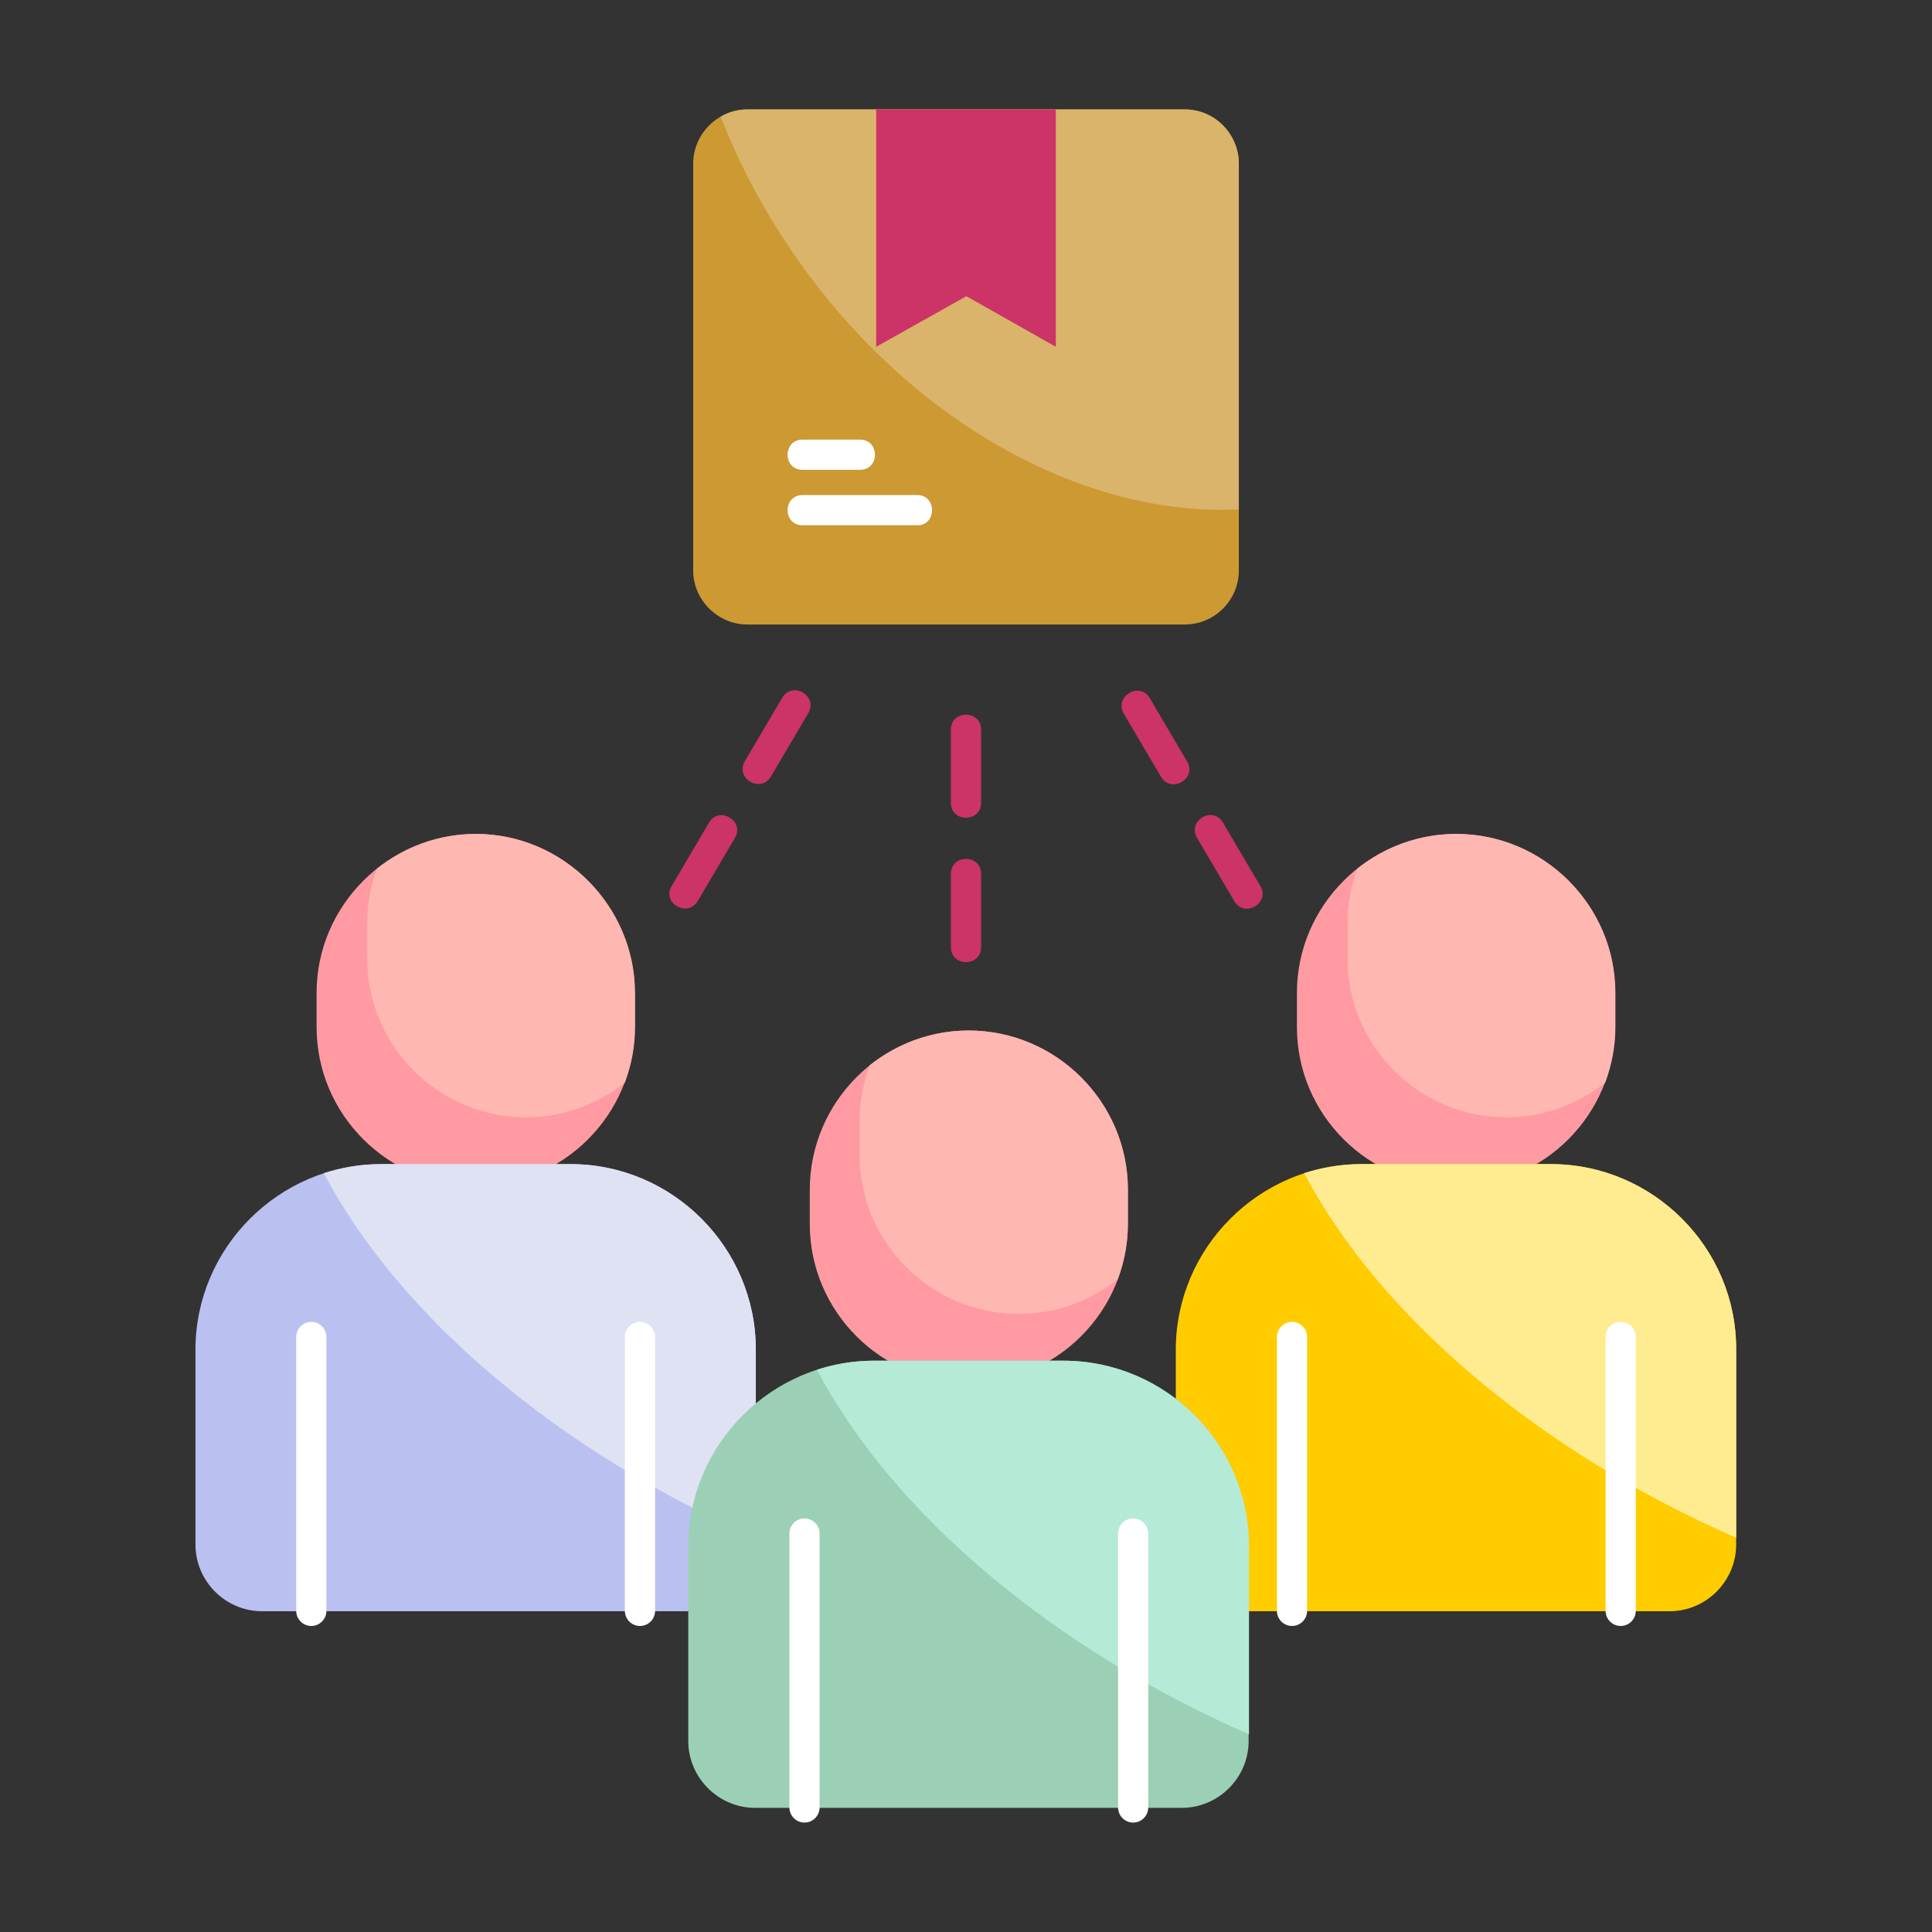<svg xmlns="http://www.w3.org/2000/svg" version="1.1" xmlns:xlink="http://www.w3.org/1999/xlink" width="512" height="512" x="0" y="0" viewBox="0 0 512 512" style="enable-background:new 0 0 512 512" xml:space="preserve" class=""><rect x="0" y="0" width="512" height="512" fill="#333333" stroke="none"/><g><path fill="#cc3366" d="M260 251c0 5.3-8 5.3-8 0v-19.4c0-5.3 8-5.3 8 0zm-75.1-12.2c-2.7 4.5-9.6.5-6.9-4l9.9-16.8c2.6-4.5 9.5-.5 6.9 4zm149.1-4c2.7 4.5-4.2 8.6-6.9 4l-9.9-16.8c-2.6-4.5 4.2-8.6 6.9-4zm-19.4-33c2.7 4.5-4.2 8.6-6.9 4.1l-9.9-16.8c-2.6-4.5 4.2-8.6 6.9-4.1zm-110.3 4c-2.7 4.5-9.6.5-6.9-4.1l9.9-16.8c2.7-4.5 9.6-.5 6.9 4.1zm55.7 7c0 5.2-8 5.2-8 0v-19.5c0-5.2 8-5.2 8 0z" opacity="1" data-original="#cc3366" class=""></path><path fill="#cc9933" fill-rule="evenodd" d="M198.1 29H314c7.9 0 14.3 6.5 14.3 14.4v107.8c0 7.9-6.5 14.3-14.3 14.3H198.1c-7.9 0-14.4-6.5-14.4-14.3V43.4c0-7.9 6.5-14.4 14.4-14.4z" clip-rule="evenodd" opacity="1" data-original="#cc9933" class=""></path><path fill="#dab46a" fill-rule="evenodd" d="M198 29h116c7.9 0 14.3 6.5 14.3 14.4V135c-40 2-85.8-22.1-116.7-65.9-8.7-12.3-15.6-25.2-20.6-38.2 2.1-1.2 4.5-1.9 7-1.9z" clip-rule="evenodd" opacity="1" data-original="#dab46a" class=""></path><path fill="#cc3366" fill-rule="evenodd" d="M232.2 29h47.6v62.9l-23.7-13.4-23.9 13.4z" clip-rule="evenodd" opacity="1" data-original="#cc3366" class=""></path><path fill="#ffffff" d="M212.7 139.2c-5.3 0-5.3-8 0-8h30.4c5.2 0 5.2 8 0 8zm0-14.7c-5.3 0-5.3-8 0-8h15.2c5.3 0 5.3 8 0 8z" opacity="1" data-original="#ffffff"></path><g fill-rule="evenodd" clip-rule="evenodd"><path fill="#ff9aa2" d="M126.1 221c-23.2 0-42.2 19-42.2 42.1v9.1c0 23.2 19 42.1 42.2 42.1 23.2 0 42.1-19 42.1-42.1v-9.1c0-23.1-19-42.1-42.1-42.1z" opacity="1" data-original="#ff9aa2"></path><path fill="#ffb7b2" d="M126.1 221c-9.9 0-19 3.5-26.2 9.2-1.7 4.6-2.6 9.5-2.6 14.7v9.1c0 23.2 18.9 42.1 42.1 42.1 9.9 0 19-3.5 26.2-9.2 1.7-4.6 2.7-9.5 2.7-14.7v-9.1c-.1-23.1-19.1-42.1-42.2-42.1z" opacity="1" data-original="#ffb7b2"></path><path fill="#ff9aa2" d="M385.9 221c-23.2 0-42.2 19-42.2 42.1v9.1c0 23.2 19 42.1 42.2 42.1 23.2 0 42.1-19 42.1-42.1v-9.1c.1-23.1-18.9-42.1-42.1-42.1z" opacity="1" data-original="#ff9aa2"></path><path fill="#ffb7b2" d="M385.9 221c-9.9 0-19 3.5-26.2 9.2-1.7 4.6-2.6 9.5-2.6 14.7v9.1c0 23.2 18.9 42.1 42.1 42.1 9.9 0 19-3.5 26.2-9.2 1.7-4.6 2.7-9.5 2.7-14.7v-9.1c0-23.1-19-42.1-42.2-42.1z" opacity="1" data-original="#ffb7b2"></path><path fill="#ff9aa2" d="M256.7 273.1c-23.2 0-42.1 19-42.1 42.2v9.1c0 23.2 19 42.1 42.1 42.1 23.2 0 42.2-19 42.2-42.1v-9.1c0-23.2-19-42.2-42.2-42.2z" opacity="1" data-original="#ff9aa2"></path><path fill="#ffb7b2" d="M256.7 273.1c-9.9 0-19 3.5-26.2 9.2-1.7 4.6-2.7 9.5-2.7 14.7v9.1c0 23.2 19 42.1 42.2 42.1 9.9 0 19-3.4 26.2-9.2 1.7-4.6 2.7-9.5 2.7-14.7v-9.1c0-23.1-19-42.1-42.2-42.1z" opacity="1" data-original="#ffb7b2"></path><path fill="#bac0f0" d="M151.2 308.5H101c-27 0-49.2 22.1-49.2 49.2v51.6c0 9.8 8 17.7 17.7 17.7h113.1c9.8 0 17.7-8 17.7-17.7v-51.6c0-27.1-22.1-49.2-49.1-49.2z" opacity="1" data-original="#bac0f0"></path><path fill="#dfe2f3" d="M151.2 308.5H101c-5.3 0-10.4.9-15.2 2.4 20 38 62.6 74 114.5 96.6v-49.9c0-27-22.1-49.1-49.1-49.1z" opacity="1" data-original="#dfe2f3"></path><path fill="#ffcc00" d="M411 308.5h-50.2c-27 0-49.2 22.1-49.2 49.2v51.6c0 9.8 8 17.7 17.7 17.7h113.1c9.8 0 17.7-8 17.7-17.7v-51.6c.1-27.1-22.1-49.2-49.1-49.2z" opacity="1" data-original="#ffcc00"></path><path fill="#ffec91" d="M411 308.5h-50.2c-5.3 0-10.4.9-15.2 2.4 20 38 62.6 74 114.5 96.6v-49.9c.1-27-22.1-49.1-49.1-49.1z" opacity="1" data-original="#ffec91"></path><path fill="#9bd0b6" d="M281.8 360.6h-50.2c-27 0-49.2 22.1-49.2 49.2v51.6c0 9.7 8 17.7 17.7 17.7h113.1c9.7 0 17.7-8 17.7-17.7v-51.6c.1-27.1-22-49.2-49.1-49.2z" opacity="1" data-original="#9bd0b6"></path><path fill="#b5ead7" d="M281.8 360.6h-50.2c-5.3 0-10.4.9-15.1 2.4 20 38 62.6 74 114.5 96.6v-49.9c0-27-22.1-49.1-49.2-49.1z" opacity="1" data-original="#b5ead7"></path></g><path fill="#ffffff" d="M425.5 354.3c0-2.2 1.8-4 4-4s4 1.8 4 4v72.6c0 2.2-1.8 4-4 4s-4-1.8-4-4zm-259.9 0c0-2.2 1.8-4 4-4s4 1.8 4 4v72.6c0 2.2-1.8 4-4 4s-4-1.8-4-4zm-87.1 0c0-2.2 1.8-4 4-4s4 1.8 4 4v72.6c0 2.2-1.8 4-4 4s-4-1.8-4-4zm217.8 52.1c0-2.2 1.8-4 4-4s4 1.8 4 4V479c0 2.2-1.8 4-4 4s-4-1.8-4-4zm-87.1 0c0-2.2 1.8-4 4-4s4 1.8 4 4V479c0 2.2-1.8 4-4 4s-4-1.8-4-4zm129.2-52.1c0-2.2 1.8-4 4-4s4 1.8 4 4v72.6c0 2.2-1.8 4-4 4s-4-1.8-4-4z" opacity="1" data-original="#ffffff"></path></g></svg>